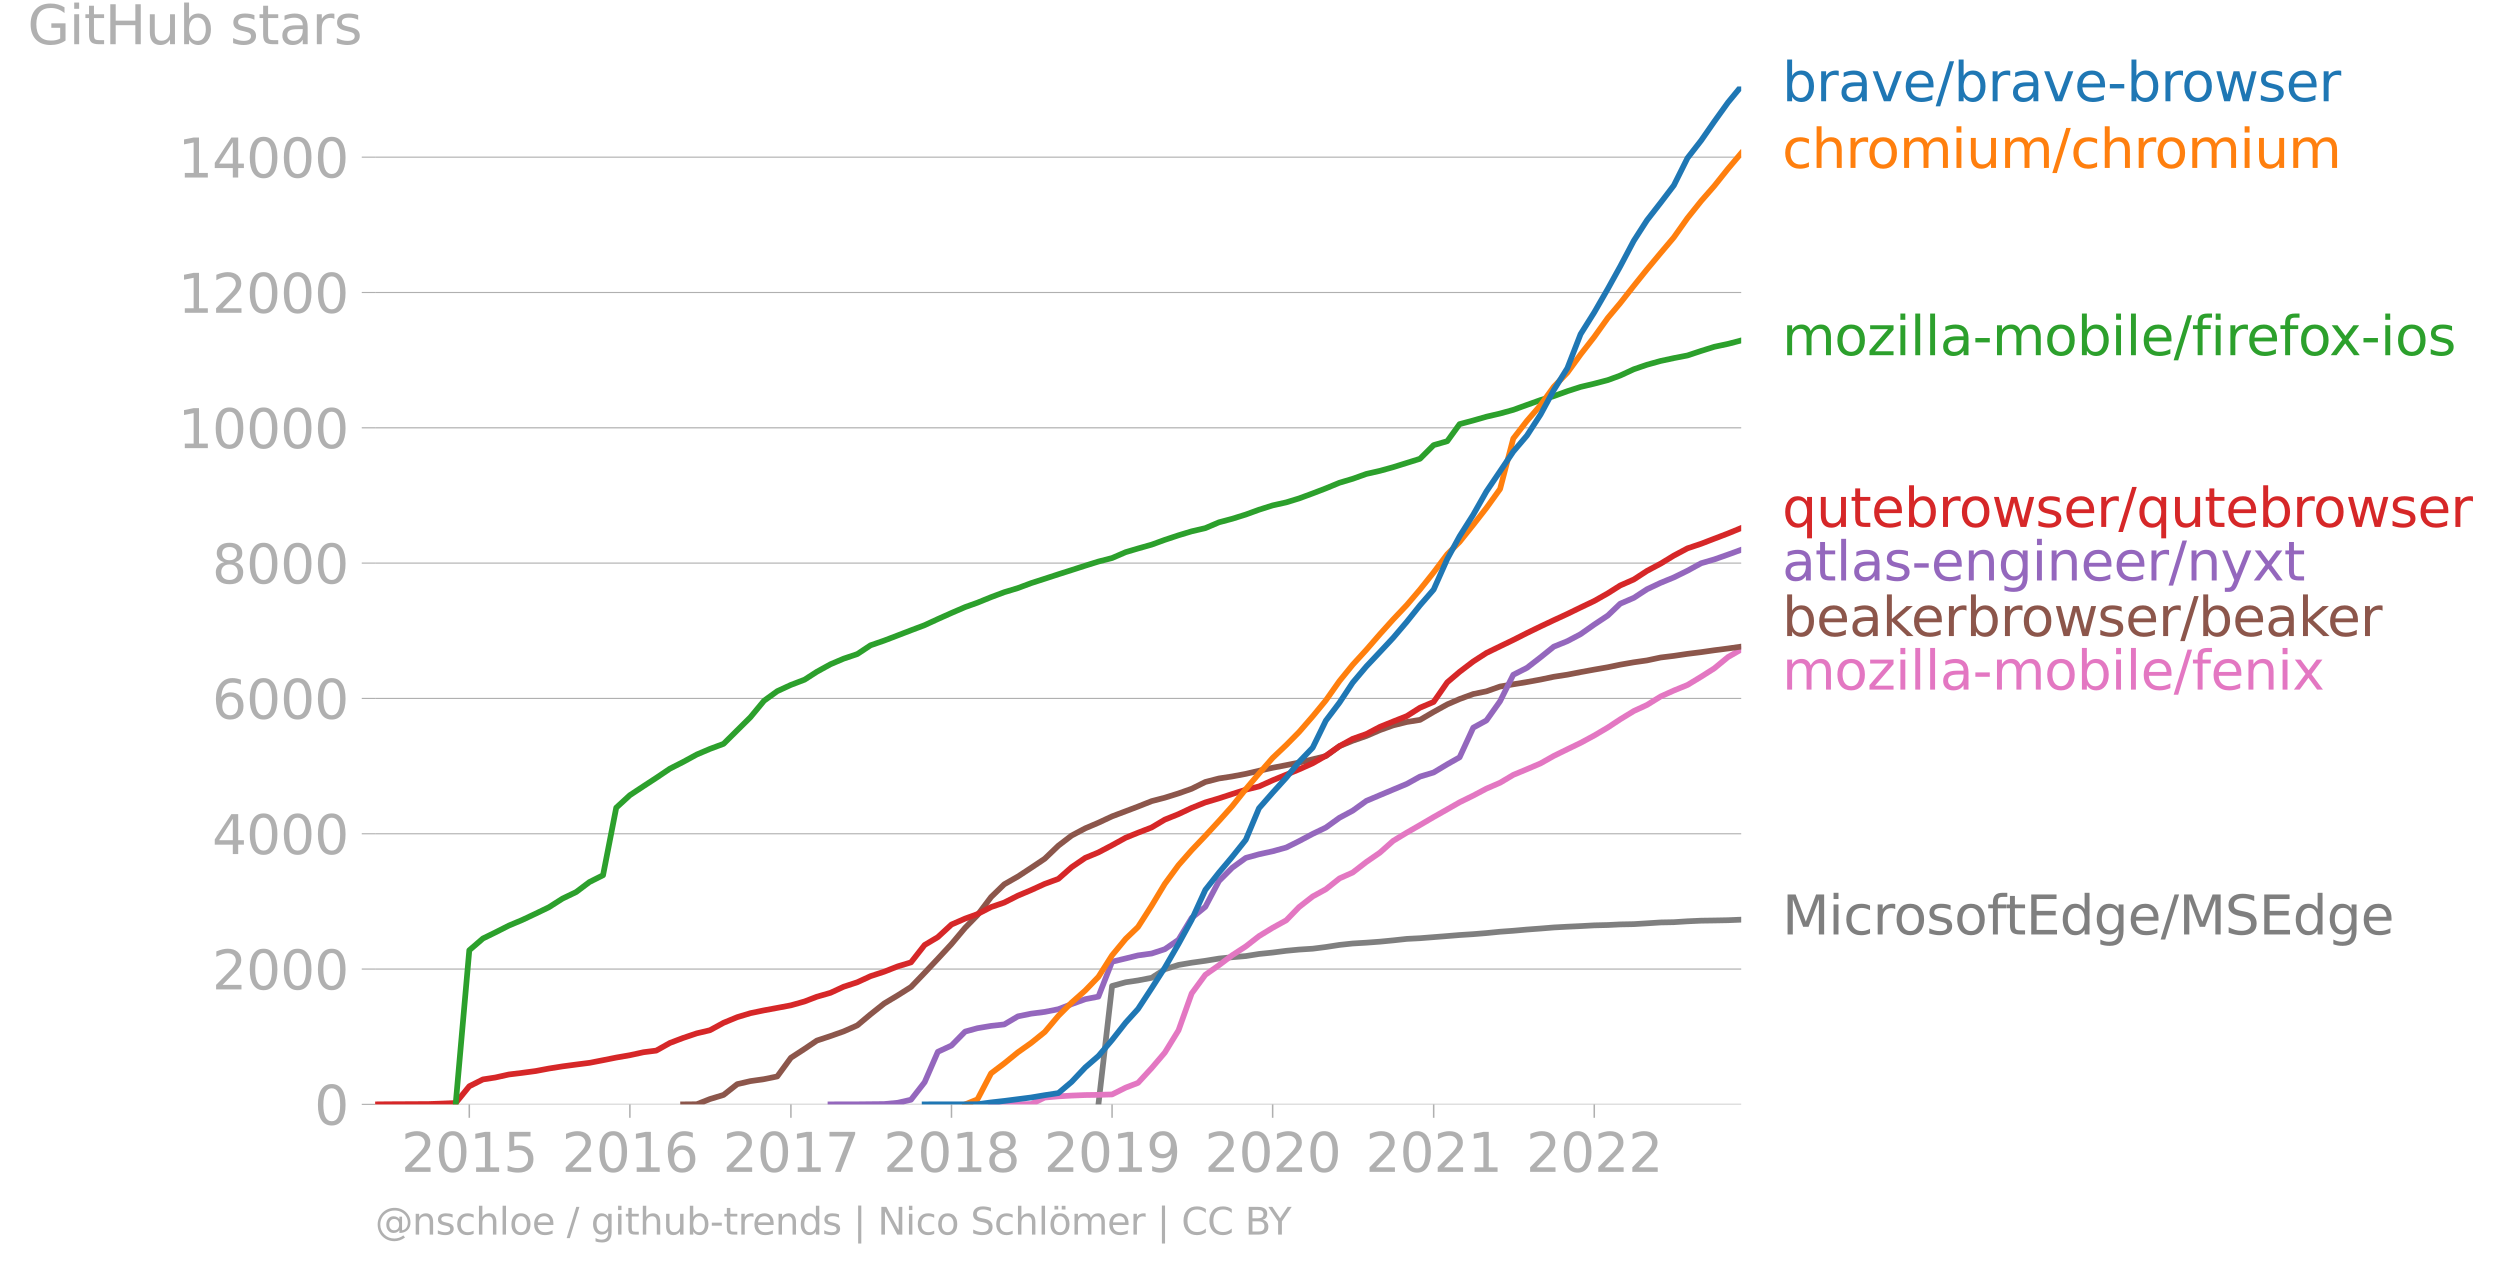 <svg xmlns="http://www.w3.org/2000/svg" xmlns:xlink="http://www.w3.org/1999/xlink" width="871.416" height="442.989" viewBox="0 0 653.562 332.241"><defs><style>*{stroke-linejoin:round;stroke-linecap:butt}</style></defs><g id="figure_1"><path id="patch_1" d="M0 332.241h653.562V0H0v332.241z" style="fill:none"/><g id="axes_1"><path id="patch_2" d="M98.073 288.714h357.12V22.602H98.073v266.112z" style="fill:none"/><g id="matplotlib.axis_1"><g id="xtick_1"><g id="line2d_1"><defs><path id="m31578bc073" d="M0 0v3.5" style="stroke:#b0b0b0;stroke-width:.4"/></defs><use xlink:href="#m31578bc073" x="122.686" y="288.714" style="fill:#b0b0b0;stroke:#b0b0b0;stroke-width:.4"/></g><g id="text_1" style="fill:#b0b0b0" transform="matrix(.14 0 0 -.14 104.871 306.352)"><defs><path id="DejaVuSans-32" d="M1228 531h2203V0H469v531q359 372 979 998 621 627 780 809 303 340 423 576 121 236 121 464 0 372-261 606-261 235-680 235-297 0-627-103-329-103-704-313v638q381 153 712 231 332 78 607 78 725 0 1156-363 431-362 431-968 0-288-108-546-107-257-392-607-78-91-497-524-418-433-1181-1211z" transform="scale(.016)"/><path id="DejaVuSans-30" d="M2034 4250q-487 0-733-480-245-479-245-1442 0-959 245-1439 246-480 733-480 491 0 736 480 246 480 246 1439 0 963-246 1442-245 480-736 480zm0 500q785 0 1199-621 414-620 414-1801 0-1178-414-1799Q2819-91 2034-91q-784 0-1198 620-414 621-414 1799 0 1181 414 1801 414 621 1198 621z" transform="scale(.016)"/><path id="DejaVuSans-31" d="M794 531h1031v3560L703 3866v575l1116 225h631V531h1031V0H794v531z" transform="scale(.016)"/><path id="DejaVuSans-35" d="M691 4666h2478v-532H1269V2991q137 47 274 70 138 23 276 23 781 0 1237-428 457-428 457-1159 0-753-469-1171Q2575-91 1722-91q-294 0-599 50Q819 9 494 109v635q281-153 581-228t634-75q541 0 856 284 316 284 316 772 0 487-316 771-315 285-856 285-253 0-505-56-251-56-513-175v2344z" transform="scale(.016)"/></defs><use xlink:href="#DejaVuSans-32"/><use xlink:href="#DejaVuSans-30" x="63.623"/><use xlink:href="#DejaVuSans-31" x="127.246"/><use xlink:href="#DejaVuSans-35" x="190.869"/></g></g><g id="xtick_2"><use xlink:href="#m31578bc073" id="line2d_2" x="164.667" y="288.714" style="fill:#b0b0b0;stroke:#b0b0b0;stroke-width:.4"/><g id="text_2" style="fill:#b0b0b0" transform="matrix(.14 0 0 -.14 146.852 306.352)"><defs><path id="DejaVuSans-36" d="M2113 2584q-425 0-674-291-248-290-248-796 0-503 248-796 249-292 674-292t673 292q248 293 248 796 0 506-248 796-248 291-673 291zm1253 1979v-575q-238 112-480 171-242 60-480 60-625 0-955-422-329-422-376-1275 184 272 462 417 279 145 613 145 703 0 1111-427 408-426 408-1160 0-719-425-1154Q2819-91 2113-91q-810 0-1238 620-428 621-428 1799 0 1106 525 1764t1409 658q238 0 480-47t505-140z" transform="scale(.016)"/></defs><use xlink:href="#DejaVuSans-32"/><use xlink:href="#DejaVuSans-30" x="63.623"/><use xlink:href="#DejaVuSans-31" x="127.246"/><use xlink:href="#DejaVuSans-36" x="190.869"/></g></g><g id="xtick_3"><use xlink:href="#m31578bc073" id="line2d_3" x="206.762" y="288.714" style="fill:#b0b0b0;stroke:#b0b0b0;stroke-width:.4"/><g id="text_3" style="fill:#b0b0b0" transform="matrix(.14 0 0 -.14 188.947 306.352)"><defs><path id="DejaVuSans-37" d="M525 4666h3000v-269L1831 0h-659l1594 4134H525v532z" transform="scale(.016)"/></defs><use xlink:href="#DejaVuSans-32"/><use xlink:href="#DejaVuSans-30" x="63.623"/><use xlink:href="#DejaVuSans-31" x="127.246"/><use xlink:href="#DejaVuSans-37" x="190.869"/></g></g><g id="xtick_4"><use xlink:href="#m31578bc073" id="line2d_4" x="248.742" y="288.714" style="fill:#b0b0b0;stroke:#b0b0b0;stroke-width:.4"/><g id="text_4" style="fill:#b0b0b0" transform="matrix(.14 0 0 -.14 230.927 306.352)"><defs><path id="DejaVuSans-38" d="M2034 2216q-450 0-708-241-257-241-257-662 0-422 257-663 258-241 708-241t709 242q260 243 260 662 0 421-258 662-257 241-711 241zm-631 268q-406 100-633 378-226 279-226 679 0 559 398 884 399 325 1092 325 697 0 1094-325t397-884q0-400-227-679-226-278-629-378 456-106 710-416 255-309 255-755 0-679-414-1042Q2806-91 2034-91q-771 0-1186 362-414 363-414 1042 0 446 256 755 257 310 713 416zm-231 997q0-362 226-565 227-203 636-203 407 0 636 203 230 203 230 565 0 363-230 566-229 203-636 203-409 0-636-203-226-203-226-566z" transform="scale(.016)"/></defs><use xlink:href="#DejaVuSans-32"/><use xlink:href="#DejaVuSans-30" x="63.623"/><use xlink:href="#DejaVuSans-31" x="127.246"/><use xlink:href="#DejaVuSans-38" x="190.869"/></g></g><g id="xtick_5"><use xlink:href="#m31578bc073" id="line2d_5" x="290.722" y="288.714" style="fill:#b0b0b0;stroke:#b0b0b0;stroke-width:.4"/><g id="text_5" style="fill:#b0b0b0" transform="matrix(.14 0 0 -.14 272.907 306.352)"><defs><path id="DejaVuSans-39" d="M703 97v575q238-113 481-172 244-59 479-59 625 0 954 420 330 420 377 1277-181-269-460-413-278-144-615-144-700 0-1108 423-408 424-408 1159 0 718 425 1152 425 435 1131 435 810 0 1236-621 427-620 427-1801 0-1103-524-1761Q2575-91 1691-91q-238 0-482 47Q966 3 703 97zm1256 1978q425 0 673 290 249 291 249 798 0 503-249 795-248 292-673 292t-673-292q-248-292-248-795 0-507 248-798 248-290 673-290z" transform="scale(.016)"/></defs><use xlink:href="#DejaVuSans-32"/><use xlink:href="#DejaVuSans-30" x="63.623"/><use xlink:href="#DejaVuSans-31" x="127.246"/><use xlink:href="#DejaVuSans-39" x="190.869"/></g></g><g id="xtick_6"><use xlink:href="#m31578bc073" id="line2d_6" x="332.703" y="288.714" style="fill:#b0b0b0;stroke:#b0b0b0;stroke-width:.4"/><g id="text_6" style="fill:#b0b0b0" transform="matrix(.14 0 0 -.14 314.888 306.352)"><use xlink:href="#DejaVuSans-32"/><use xlink:href="#DejaVuSans-30" x="63.623"/><use xlink:href="#DejaVuSans-32" x="127.246"/><use xlink:href="#DejaVuSans-30" x="190.869"/></g></g><g id="xtick_7"><use xlink:href="#m31578bc073" id="line2d_7" x="374.798" y="288.714" style="fill:#b0b0b0;stroke:#b0b0b0;stroke-width:.4"/><g id="text_7" style="fill:#b0b0b0" transform="matrix(.14 0 0 -.14 356.983 306.352)"><use xlink:href="#DejaVuSans-32"/><use xlink:href="#DejaVuSans-30" x="63.623"/><use xlink:href="#DejaVuSans-32" x="127.246"/><use xlink:href="#DejaVuSans-31" x="190.869"/></g></g><g id="xtick_8"><use xlink:href="#m31578bc073" id="line2d_8" x="416.778" y="288.714" style="fill:#b0b0b0;stroke:#b0b0b0;stroke-width:.4"/><g id="text_8" style="fill:#b0b0b0" transform="matrix(.14 0 0 -.14 398.963 306.352)"><use xlink:href="#DejaVuSans-32"/><use xlink:href="#DejaVuSans-30" x="63.623"/><use xlink:href="#DejaVuSans-32" x="127.246"/><use xlink:href="#DejaVuSans-32" x="190.869"/></g></g></g><g id="matplotlib.axis_2"><g id="ytick_1"><path id="line2d_9" d="M98.073 288.714h357.12" clip-path="url(#p6f45eb0870)" style="fill:none;stroke:#b0b0b0;stroke-width:.3;stroke-linecap:square"/><g id="line2d_10"><defs><path id="m7a8f95ecad" d="M0 0h-3.5" style="stroke:#b0b0b0;stroke-width:.3"/></defs><use xlink:href="#m7a8f95ecad" x="98.073" y="288.714" style="fill:#b0b0b0;stroke:#b0b0b0;stroke-width:.3"/></g><use xlink:href="#DejaVuSans-30" id="text_9" style="fill:#b0b0b0" transform="matrix(.14 0 0 -.14 82.166 294.033)"/></g><g id="ytick_2"><path id="line2d_11" d="M98.073 253.339h357.12" clip-path="url(#p6f45eb0870)" style="fill:none;stroke:#b0b0b0;stroke-width:.3;stroke-linecap:square"/><use xlink:href="#m7a8f95ecad" id="line2d_12" x="98.073" y="253.339" style="fill:#b0b0b0;stroke:#b0b0b0;stroke-width:.3"/><g id="text_10" style="fill:#b0b0b0" transform="matrix(.14 0 0 -.14 55.443 258.658)"><use xlink:href="#DejaVuSans-32"/><use xlink:href="#DejaVuSans-30" x="63.623"/><use xlink:href="#DejaVuSans-30" x="127.246"/><use xlink:href="#DejaVuSans-30" x="190.869"/></g></g><g id="ytick_3"><path id="line2d_13" d="M98.073 217.963h357.12" clip-path="url(#p6f45eb0870)" style="fill:none;stroke:#b0b0b0;stroke-width:.3;stroke-linecap:square"/><use xlink:href="#m7a8f95ecad" id="line2d_14" x="98.073" y="217.963" style="fill:#b0b0b0;stroke:#b0b0b0;stroke-width:.3"/><g id="text_11" style="fill:#b0b0b0" transform="matrix(.14 0 0 -.14 55.443 223.282)"><defs><path id="DejaVuSans-34" d="M2419 4116 825 1625h1594v2491zm-166 550h794V1625h666v-525h-666V0h-628v1100H313v609l1940 2957z" transform="scale(.016)"/></defs><use xlink:href="#DejaVuSans-34"/><use xlink:href="#DejaVuSans-30" x="63.623"/><use xlink:href="#DejaVuSans-30" x="127.246"/><use xlink:href="#DejaVuSans-30" x="190.869"/></g></g><g id="ytick_4"><path id="line2d_15" d="M98.073 182.588h357.12" clip-path="url(#p6f45eb0870)" style="fill:none;stroke:#b0b0b0;stroke-width:.3;stroke-linecap:square"/><use xlink:href="#m7a8f95ecad" id="line2d_16" x="98.073" y="182.588" style="fill:#b0b0b0;stroke:#b0b0b0;stroke-width:.3"/><g id="text_12" style="fill:#b0b0b0" transform="matrix(.14 0 0 -.14 55.443 187.907)"><use xlink:href="#DejaVuSans-36"/><use xlink:href="#DejaVuSans-30" x="63.623"/><use xlink:href="#DejaVuSans-30" x="127.246"/><use xlink:href="#DejaVuSans-30" x="190.869"/></g></g><g id="ytick_5"><path id="line2d_17" d="M98.073 147.212h357.12" clip-path="url(#p6f45eb0870)" style="fill:none;stroke:#b0b0b0;stroke-width:.3;stroke-linecap:square"/><use xlink:href="#m7a8f95ecad" id="line2d_18" x="98.073" y="147.212" style="fill:#b0b0b0;stroke:#b0b0b0;stroke-width:.3"/><g id="text_13" style="fill:#b0b0b0" transform="matrix(.14 0 0 -.14 55.443 152.531)"><use xlink:href="#DejaVuSans-38"/><use xlink:href="#DejaVuSans-30" x="63.623"/><use xlink:href="#DejaVuSans-30" x="127.246"/><use xlink:href="#DejaVuSans-30" x="190.869"/></g></g><g id="ytick_6"><path id="line2d_19" d="M98.073 111.837h357.12" clip-path="url(#p6f45eb0870)" style="fill:none;stroke:#b0b0b0;stroke-width:.3;stroke-linecap:square"/><use xlink:href="#m7a8f95ecad" id="line2d_20" x="98.073" y="111.837" style="fill:#b0b0b0;stroke:#b0b0b0;stroke-width:.3"/><g id="text_14" style="fill:#b0b0b0" transform="matrix(.14 0 0 -.14 46.536 117.156)"><use xlink:href="#DejaVuSans-31"/><use xlink:href="#DejaVuSans-30" x="63.623"/><use xlink:href="#DejaVuSans-30" x="127.246"/><use xlink:href="#DejaVuSans-30" x="190.869"/><use xlink:href="#DejaVuSans-30" x="254.492"/></g></g><g id="ytick_7"><path id="line2d_21" d="M98.073 76.461h357.12" clip-path="url(#p6f45eb0870)" style="fill:none;stroke:#b0b0b0;stroke-width:.3;stroke-linecap:square"/><use xlink:href="#m7a8f95ecad" id="line2d_22" x="98.073" y="76.461" style="fill:#b0b0b0;stroke:#b0b0b0;stroke-width:.3"/><g id="text_15" style="fill:#b0b0b0" transform="matrix(.14 0 0 -.14 46.536 81.78)"><use xlink:href="#DejaVuSans-31"/><use xlink:href="#DejaVuSans-32" x="63.623"/><use xlink:href="#DejaVuSans-30" x="127.246"/><use xlink:href="#DejaVuSans-30" x="190.869"/><use xlink:href="#DejaVuSans-30" x="254.492"/></g></g><g id="ytick_8"><path id="line2d_23" d="M98.073 41.086h357.12" clip-path="url(#p6f45eb0870)" style="fill:none;stroke:#b0b0b0;stroke-width:.3;stroke-linecap:square"/><use xlink:href="#m7a8f95ecad" id="line2d_24" x="98.073" y="41.086" style="fill:#b0b0b0;stroke:#b0b0b0;stroke-width:.3"/><g id="text_16" style="fill:#b0b0b0" transform="matrix(.14 0 0 -.14 46.536 46.405)"><use xlink:href="#DejaVuSans-31"/><use xlink:href="#DejaVuSans-34" x="63.623"/><use xlink:href="#DejaVuSans-30" x="127.246"/><use xlink:href="#DejaVuSans-30" x="190.869"/><use xlink:href="#DejaVuSans-30" x="254.492"/></g></g><g id="text_17" style="fill:#b0b0b0" transform="matrix(.14 0 0 -.14 7.2 11.563)"><defs><path id="DejaVuSans-47" d="M3809 666v1253H2778v519h1656V434q-365-259-806-392-440-133-940-133-1094 0-1712 639-617 640-617 1780 0 1144 617 1783 618 639 1712 639 456 0 867-113 411-112 758-331v-672q-350 297-744 447t-828 150q-857 0-1287-478-429-478-429-1425 0-944 429-1422 430-478 1287-478 334 0 596 58 263 58 472 180z" transform="scale(.016)"/><path id="DejaVuSans-69" d="M603 3500h575V0H603v3500zm0 1363h575v-729H603v729z" transform="scale(.016)"/><path id="DejaVuSans-74" d="M1172 4494v-994h1184v-447H1172V1153q0-428 117-550t477-122h590V0h-590q-666 0-919 248-253 249-253 905v1900H172v447h422v994h578z" transform="scale(.016)"/><path id="DejaVuSans-48" d="M628 4666h631V2753h2294v1913h631V0h-631v2222H1259V0H628v4666z" transform="scale(.016)"/><path id="DejaVuSans-75" d="M544 1381v2119h575V1403q0-497 193-746 194-248 582-248 465 0 735 297 271 297 271 810v1984h575V0h-575v538q-209-319-486-474-276-155-642-155-603 0-916 375-312 375-312 1097zm1447 2203z" transform="scale(.016)"/><path id="DejaVuSans-62" d="M3116 1747q0 634-261 995t-717 361q-457 0-718-361t-261-995q0-634 261-995t718-361q456 0 717 361t261 995zM1159 2969q182 312 458 463 277 152 661 152 638 0 1036-506 399-506 399-1331T3314 415Q2916-91 2278-91q-384 0-661 152-276 152-458 464V0H581v4863h578V2969z" transform="scale(.016)"/><path id="DejaVuSans-73" d="M2834 3397v-544q-243 125-506 187-262 63-544 63-428 0-642-131t-214-394q0-200 153-314t616-217l197-44q612-131 870-370t258-667q0-488-386-773Q2250-91 1575-91q-281 0-586 55T347 128v594q319-166 628-249 309-82 613-82 406 0 624 139 219 139 219 392 0 234-158 359-157 125-692 241l-200 47q-534 112-772 345-237 233-237 639 0 494 350 762 350 269 994 269 318 0 599-47 282-46 519-140z" transform="scale(.016)"/><path id="DejaVuSans-61" d="M2194 1759q-697 0-966-159t-269-544q0-306 202-486 202-179 548-179 479 0 768 339t289 901v128h-572zm1147 238V0h-575v531q-197-318-491-470T1556-91q-537 0-855 302-317 302-317 808 0 590 395 890 396 300 1180 300h807v57q0 397-261 614t-733 217q-300 0-585-72-284-72-546-216v532q315 122 612 182 297 61 578 61 760 0 1135-394 375-393 375-1193z" transform="scale(.016)"/><path id="DejaVuSans-72" d="M2631 2963q-97 56-211 82-114 27-251 27-488 0-749-317t-261-911V0H581v3500h578v-544q182 319 472 473 291 155 707 155 59 0 131-8 72-7 159-23l3-590z" transform="scale(.016)"/></defs><use xlink:href="#DejaVuSans-47"/><use xlink:href="#DejaVuSans-69" x="77.49"/><use xlink:href="#DejaVuSans-74" x="105.273"/><use xlink:href="#DejaVuSans-48" x="144.482"/><use xlink:href="#DejaVuSans-75" x="219.678"/><use xlink:href="#DejaVuSans-62" x="283.057"/><use xlink:href="#DejaVuSans-20" x="346.533"/><use xlink:href="#DejaVuSans-73" x="378.32"/><use xlink:href="#DejaVuSans-74" x="430.42"/><use xlink:href="#DejaVuSans-61" x="469.629"/><use xlink:href="#DejaVuSans-72" x="530.908"/><use xlink:href="#DejaVuSans-73" x="572.021"/></g></g><path id="line2d_25" d="m287.157 288.714 3.565-30.953 3.566-.973 3.22-.478 3.566-.69 3.45-2.228 3.566-1.132 3.45-.584 3.565-.495 3.566-.584 3.45-.354 3.566-.3 3.45-.549 3.566-.371 3.565-.46 3.336-.318 3.565-.23 3.45-.442 3.566-.549 3.45-.371 3.566-.212 3.565-.266 3.45-.336 3.566-.389 3.45-.177 3.566-.283 3.565-.283 3.22-.265 3.566-.23 3.45-.283 3.566-.354 3.45-.248 3.566-.318 3.566-.265 3.45-.283 3.565-.195 3.45-.159 3.566-.195 3.566-.088 3.22-.16 3.566-.07 3.45-.212 3.565-.23 3.45-.07 3.566-.23 3.566-.16 3.45-.053 3.566-.07 3.45-.142" clip-path="url(#p6f45eb0870)" style="fill:none;stroke:#7f7f7f;stroke-width:1.5;stroke-linecap:square"/><path id="line2d_26" d="m259.093 288.714 3.45-.017 3.566-.018 3.45-.053 3.566-1.698 3.566-.319 3.45-.194 3.566-.142 3.45-.053 3.565-.106 3.566-1.786 3.22-1.238 3.566-3.874 3.45-4.05 3.566-5.802 3.45-9.658 3.565-4.864 3.566-2.511 3.45-2.6 3.566-2.318 3.45-2.688 3.566-2.176 3.565-1.963 3.336-3.45 3.565-2.776 3.45-1.893 3.566-2.83 3.45-1.539 3.566-2.759 3.565-2.459 3.45-3.06 3.566-2.157 3.45-1.981 3.566-2.088 3.565-2.016 3.22-1.84 3.566-1.75 3.45-1.822 3.566-1.54 3.45-2.051 3.566-1.486 3.566-1.521 3.45-1.946 3.565-1.75 3.45-1.663 3.566-1.928 3.566-2.105 3.22-2.123 3.566-2.175 3.45-1.592 3.565-2.211 3.45-1.557 3.566-1.45 3.566-2.158 3.45-2.193 3.566-2.936 3.45-1.981" clip-path="url(#p6f45eb0870)" style="fill:none;stroke:#e377c2;stroke-width:1.5;stroke-linecap:square"/><path id="line2d_27" d="m178.583 288.714 3.566-.035 3.45-1.362 3.566-1.08 3.565-2.811 3.45-.796 3.566-.513 3.45-.708 3.566-4.882 3.565-2.317 3.22-2.175 3.566-1.185 3.45-1.22 3.566-1.575 3.45-2.883 3.566-2.83 3.565-2.14 3.45-2.176 3.566-3.714 3.45-3.662 3.566-3.856 3.566-4.245 3.22-3.307 3.565-4.723 3.45-3.343 3.566-2.034 3.45-2.264 3.566-2.388 3.566-3.414 3.45-2.635 3.566-1.893 3.45-1.468 3.565-1.662 3.566-1.345 3.22-1.22 3.566-1.415 3.45-.902 3.566-1.115 3.45-1.22 3.565-1.769 3.566-.92 3.45-.53 3.566-.672 3.45-.814 3.566-.778 3.565-.69 3.336-.672 3.565-.85 3.45-.848 3.566-2.6 3.45-1.415 3.566-1.239 3.565-1.538 3.45-1.238 3.566-.885 3.45-.548 3.566-2.087 3.565-1.964 3.22-1.397 3.566-1.309 3.45-.707 3.566-1.256 3.45-.584 3.566-.584 3.566-.654 3.45-.725 3.565-.549 3.45-.672 3.566-.654 3.566-.62 3.22-.671 3.566-.62 3.45-.495 3.565-.76 3.45-.425 3.566-.53 3.566-.443 3.45-.495 3.566-.46 3.45-.495" clip-path="url(#p6f45eb0870)" style="fill:none;stroke:#8c564b;stroke-width:1.5;stroke-linecap:square"/><g id="text_18" style="fill:#1f77b4" transform="matrix(.14 0 0 -.14 465.907 26.465)"><defs><path id="DejaVuSans-76" d="M191 3500h609L1894 563l1094 2937h609L2284 0h-781L191 3500z" transform="scale(.016)"/><path id="DejaVuSans-65" d="M3597 1894v-281H953q38-594 358-905t892-311q331 0 642 81t618 244V178Q3153 47 2828-22t-659-69q-838 0-1327 487-489 488-489 1320 0 859 464 1363 464 505 1252 505 706 0 1117-455 411-454 411-1235zm-575 169q-6 471-264 752-258 282-683 282-481 0-770-272t-333-766l2050 4z" transform="scale(.016)"/><path id="DejaVuSans-2f" d="M1625 4666h531L531-594H0l1625 5260z" transform="scale(.016)"/><path id="DejaVuSans-2d" d="M313 2009h1684v-512H313v512z" transform="scale(.016)"/><path id="DejaVuSans-6f" d="M1959 3097q-462 0-731-361t-269-989q0-628 267-989 268-361 733-361 460 0 728 362 269 363 269 988 0 622-269 986-268 364-728 364zm0 487q750 0 1178-488 429-487 429-1349 0-859-429-1349Q2709-91 1959-91q-753 0-1180 489-426 490-426 1349 0 862 426 1349 427 488 1180 488z" transform="scale(.016)"/><path id="DejaVuSans-77" d="M269 3500h575l719-2731 715 2731h678l719-2731 716 2731h575L4050 0h-678l-753 2869L1863 0h-679L269 3500z" transform="scale(.016)"/></defs><use xlink:href="#DejaVuSans-62"/><use xlink:href="#DejaVuSans-72" x="63.477"/><use xlink:href="#DejaVuSans-61" x="104.59"/><use xlink:href="#DejaVuSans-76" x="165.869"/><use xlink:href="#DejaVuSans-65" x="225.049"/><use xlink:href="#DejaVuSans-2f" x="286.572"/><use xlink:href="#DejaVuSans-62" x="320.264"/><use xlink:href="#DejaVuSans-72" x="383.74"/><use xlink:href="#DejaVuSans-61" x="424.854"/><use xlink:href="#DejaVuSans-76" x="486.133"/><use xlink:href="#DejaVuSans-65" x="545.313"/><use xlink:href="#DejaVuSans-2d" x="606.836"/><use xlink:href="#DejaVuSans-62" x="642.92"/><use xlink:href="#DejaVuSans-72" x="706.396"/><use xlink:href="#DejaVuSans-6f" x="745.26"/><use xlink:href="#DejaVuSans-77" x="806.441"/><use xlink:href="#DejaVuSans-73" x="888.229"/><use xlink:href="#DejaVuSans-65" x="940.328"/><use xlink:href="#DejaVuSans-72" x="1001.852"/></g><g id="text_19" style="fill:#ff7f0e" transform="matrix(.14 0 0 -.14 465.907 43.905)"><defs><path id="DejaVuSans-63" d="M3122 3366v-538q-244 135-489 202t-495 67q-560 0-870-355-309-354-309-995t309-996q310-354 870-354 250 0 495 67t489 202V134Q2881 22 2623-34q-257-57-548-57-791 0-1257 497-465 497-465 1341 0 856 470 1346 471 491 1290 491 265 0 518-55 253-54 491-163z" transform="scale(.016)"/><path id="DejaVuSans-68" d="M3513 2113V0h-575v2094q0 497-194 743-194 247-581 247-466 0-735-297-269-296-269-809V0H581v4863h578V2956q207 316 486 472 280 156 646 156 603 0 912-373 310-373 310-1098z" transform="scale(.016)"/><path id="DejaVuSans-6d" d="M3328 2828q216 388 516 572t706 184q547 0 844-383 297-382 297-1088V0h-578v2094q0 503-179 746-178 244-543 244-447 0-707-297-259-296-259-809V0h-578v2094q0 506-178 748t-550 242q-441 0-701-298-259-298-259-808V0H581v3500h578v-544q197 322 472 475t653 153q382 0 649-194 267-193 395-562z" transform="scale(.016)"/></defs><use xlink:href="#DejaVuSans-63"/><use xlink:href="#DejaVuSans-68" x="54.98"/><use xlink:href="#DejaVuSans-72" x="118.359"/><use xlink:href="#DejaVuSans-6f" x="157.223"/><use xlink:href="#DejaVuSans-6d" x="218.404"/><use xlink:href="#DejaVuSans-69" x="315.816"/><use xlink:href="#DejaVuSans-75" x="343.6"/><use xlink:href="#DejaVuSans-6d" x="406.979"/><use xlink:href="#DejaVuSans-2f" x="504.391"/><use xlink:href="#DejaVuSans-63" x="538.082"/><use xlink:href="#DejaVuSans-68" x="593.063"/><use xlink:href="#DejaVuSans-72" x="656.441"/><use xlink:href="#DejaVuSans-6f" x="695.305"/><use xlink:href="#DejaVuSans-6d" x="756.486"/><use xlink:href="#DejaVuSans-69" x="853.898"/><use xlink:href="#DejaVuSans-75" x="881.682"/><use xlink:href="#DejaVuSans-6d" x="945.061"/></g><g id="text_20" style="fill:#2ca02c" transform="matrix(.14 0 0 -.14 465.907 92.865)"><defs><path id="DejaVuSans-7a" d="M353 3500h2731v-525L922 459h2162V0H275v525l2163 2516H353v459z" transform="scale(.016)"/><path id="DejaVuSans-6c" d="M603 4863h575V0H603v4863z" transform="scale(.016)"/><path id="DejaVuSans-66" d="M2375 4863v-479h-550q-309 0-430-125-120-125-120-450v-309h947v-447h-947V0H697v3053H147v447h550v244q0 584 272 851 272 268 862 268h544z" transform="scale(.016)"/><path id="DejaVuSans-78" d="M3513 3500 2247 1797 3578 0h-678L1881 1375 863 0H184l1360 1831L300 3500h678l928-1247 928 1247h679z" transform="scale(.016)"/></defs><use xlink:href="#DejaVuSans-6d"/><use xlink:href="#DejaVuSans-6f" x="97.412"/><use xlink:href="#DejaVuSans-7a" x="158.594"/><use xlink:href="#DejaVuSans-69" x="211.084"/><use xlink:href="#DejaVuSans-6c" x="238.867"/><use xlink:href="#DejaVuSans-6c" x="266.65"/><use xlink:href="#DejaVuSans-61" x="294.434"/><use xlink:href="#DejaVuSans-2d" x="355.713"/><use xlink:href="#DejaVuSans-6d" x="391.797"/><use xlink:href="#DejaVuSans-6f" x="489.209"/><use xlink:href="#DejaVuSans-62" x="550.391"/><use xlink:href="#DejaVuSans-69" x="613.867"/><use xlink:href="#DejaVuSans-6c" x="641.65"/><use xlink:href="#DejaVuSans-65" x="669.434"/><use xlink:href="#DejaVuSans-2f" x="730.957"/><use xlink:href="#DejaVuSans-66" x="764.648"/><use xlink:href="#DejaVuSans-69" x="799.854"/><use xlink:href="#DejaVuSans-72" x="827.637"/><use xlink:href="#DejaVuSans-65" x="866.5"/><use xlink:href="#DejaVuSans-66" x="928.023"/><use xlink:href="#DejaVuSans-6f" x="963.229"/><use xlink:href="#DejaVuSans-78" x="1021.285"/><use xlink:href="#DejaVuSans-2d" x="1080.465"/><use xlink:href="#DejaVuSans-69" x="1116.549"/><use xlink:href="#DejaVuSans-6f" x="1144.332"/><use xlink:href="#DejaVuSans-73" x="1205.514"/></g><g id="text_21" style="fill:#d62728" transform="matrix(.14 0 0 -.14 465.907 137.752)"><defs><path id="DejaVuSans-71" d="M947 1747q0-634 261-995t717-361q456 0 718 361 263 361 263 995t-263 995q-262 361-718 361t-717-361q-261-361-261-995zM2906 525q-181-312-458-464-276-152-664-152-634 0-1033 506-398 507-398 1332t398 1331q399 506 1033 506 388 0 664-152 277-151 458-463v531h575v-4831h-575V525z" transform="scale(.016)"/></defs><use xlink:href="#DejaVuSans-71"/><use xlink:href="#DejaVuSans-75" x="63.477"/><use xlink:href="#DejaVuSans-74" x="126.855"/><use xlink:href="#DejaVuSans-65" x="166.064"/><use xlink:href="#DejaVuSans-62" x="227.588"/><use xlink:href="#DejaVuSans-72" x="291.064"/><use xlink:href="#DejaVuSans-6f" x="329.928"/><use xlink:href="#DejaVuSans-77" x="391.109"/><use xlink:href="#DejaVuSans-73" x="472.896"/><use xlink:href="#DejaVuSans-65" x="524.996"/><use xlink:href="#DejaVuSans-72" x="586.52"/><use xlink:href="#DejaVuSans-2f" x="627.633"/><use xlink:href="#DejaVuSans-71" x="661.324"/><use xlink:href="#DejaVuSans-75" x="724.801"/><use xlink:href="#DejaVuSans-74" x="788.18"/><use xlink:href="#DejaVuSans-65" x="827.389"/><use xlink:href="#DejaVuSans-62" x="888.912"/><use xlink:href="#DejaVuSans-72" x="952.389"/><use xlink:href="#DejaVuSans-6f" x="991.252"/><use xlink:href="#DejaVuSans-77" x="1052.434"/><use xlink:href="#DejaVuSans-73" x="1134.221"/><use xlink:href="#DejaVuSans-65" x="1186.32"/><use xlink:href="#DejaVuSans-72" x="1247.844"/></g><g id="text_22" style="fill:#9467bd" transform="matrix(.14 0 0 -.14 465.907 151.752)"><defs><path id="DejaVuSans-6e" d="M3513 2113V0h-575v2094q0 497-194 743-194 247-581 247-466 0-735-297-269-296-269-809V0H581v3500h578v-544q207 316 486 472 280 156 646 156 603 0 912-373 310-373 310-1098z" transform="scale(.016)"/><path id="DejaVuSans-67" d="M2906 1791q0 625-258 968-257 344-723 344-462 0-720-344-258-343-258-968 0-622 258-966t720-344q466 0 723 344 258 344 258 966zm575-1357q0-893-397-1329-396-436-1215-436-303 0-572 45t-522 139v559q253-137 500-202 247-66 503-66 566 0 847 295t281 892v285q-178-310-456-463T1784 0Q1141 0 747 490 353 981 353 1791q0 812 394 1302 394 491 1037 491 388 0 666-153t456-462v531h575V434z" transform="scale(.016)"/><path id="DejaVuSans-79" d="M2059-325q-243-625-475-815-231-191-618-191H506v481h338q237 0 368 113 132 112 291 531l103 262L191 3500h609L1894 763l1094 2737h609L2059-325z" transform="scale(.016)"/></defs><use xlink:href="#DejaVuSans-61"/><use xlink:href="#DejaVuSans-74" x="61.279"/><use xlink:href="#DejaVuSans-6c" x="100.488"/><use xlink:href="#DejaVuSans-61" x="128.271"/><use xlink:href="#DejaVuSans-73" x="189.551"/><use xlink:href="#DejaVuSans-2d" x="241.65"/><use xlink:href="#DejaVuSans-65" x="277.734"/><use xlink:href="#DejaVuSans-6e" x="339.258"/><use xlink:href="#DejaVuSans-67" x="402.637"/><use xlink:href="#DejaVuSans-69" x="466.113"/><use xlink:href="#DejaVuSans-6e" x="493.896"/><use xlink:href="#DejaVuSans-65" x="557.275"/><use xlink:href="#DejaVuSans-65" x="618.799"/><use xlink:href="#DejaVuSans-72" x="680.322"/><use xlink:href="#DejaVuSans-2f" x="721.436"/><use xlink:href="#DejaVuSans-6e" x="755.127"/><use xlink:href="#DejaVuSans-79" x="818.506"/><use xlink:href="#DejaVuSans-78" x="877.686"/><use xlink:href="#DejaVuSans-74" x="936.865"/></g><g id="text_23" style="fill:#8c564b" transform="matrix(.14 0 0 -.14 465.907 166.282)"><defs><path id="DejaVuSans-6b" d="M581 4863h578V1991l1716 1509h734L1753 1863 3688 0h-750L1159 1709V0H581v4863z" transform="scale(.016)"/></defs><use xlink:href="#DejaVuSans-62"/><use xlink:href="#DejaVuSans-65" x="63.477"/><use xlink:href="#DejaVuSans-61" x="125"/><use xlink:href="#DejaVuSans-6b" x="186.279"/><use xlink:href="#DejaVuSans-65" x="240.564"/><use xlink:href="#DejaVuSans-72" x="302.088"/><use xlink:href="#DejaVuSans-62" x="343.201"/><use xlink:href="#DejaVuSans-72" x="406.678"/><use xlink:href="#DejaVuSans-6f" x="445.541"/><use xlink:href="#DejaVuSans-77" x="506.723"/><use xlink:href="#DejaVuSans-73" x="588.51"/><use xlink:href="#DejaVuSans-65" x="640.609"/><use xlink:href="#DejaVuSans-72" x="702.133"/><use xlink:href="#DejaVuSans-2f" x="743.246"/><use xlink:href="#DejaVuSans-62" x="776.938"/><use xlink:href="#DejaVuSans-65" x="840.414"/><use xlink:href="#DejaVuSans-61" x="901.938"/><use xlink:href="#DejaVuSans-6b" x="963.217"/><use xlink:href="#DejaVuSans-65" x="1017.502"/><use xlink:href="#DejaVuSans-72" x="1079.025"/></g><g id="text_24" style="fill:#e377c2" transform="matrix(.14 0 0 -.14 465.907 180.282)"><use xlink:href="#DejaVuSans-6d"/><use xlink:href="#DejaVuSans-6f" x="97.412"/><use xlink:href="#DejaVuSans-7a" x="158.594"/><use xlink:href="#DejaVuSans-69" x="211.084"/><use xlink:href="#DejaVuSans-6c" x="238.867"/><use xlink:href="#DejaVuSans-6c" x="266.65"/><use xlink:href="#DejaVuSans-61" x="294.434"/><use xlink:href="#DejaVuSans-2d" x="355.713"/><use xlink:href="#DejaVuSans-6d" x="391.797"/><use xlink:href="#DejaVuSans-6f" x="489.209"/><use xlink:href="#DejaVuSans-62" x="550.391"/><use xlink:href="#DejaVuSans-69" x="613.867"/><use xlink:href="#DejaVuSans-6c" x="641.65"/><use xlink:href="#DejaVuSans-65" x="669.434"/><use xlink:href="#DejaVuSans-2f" x="730.957"/><use xlink:href="#DejaVuSans-66" x="764.648"/><use xlink:href="#DejaVuSans-65" x="799.854"/><use xlink:href="#DejaVuSans-6e" x="861.377"/><use xlink:href="#DejaVuSans-69" x="924.756"/><use xlink:href="#DejaVuSans-78" x="952.539"/></g><g id="text_25" style="fill:#7f7f7f" transform="matrix(.14 0 0 -.14 465.907 244.29)"><defs><path id="DejaVuSans-4d" d="M628 4666h941l1190-3175 1197 3175h941V0h-616v4097L3078 897h-634L1241 4097V0H628v4666z" transform="scale(.016)"/><path id="DejaVuSans-45" d="M628 4666h2950v-532H1259V2753h2222v-531H1259V531h2375V0H628v4666z" transform="scale(.016)"/><path id="DejaVuSans-64" d="M2906 2969v1894h575V0h-575v525q-181-312-458-464-276-152-664-152-634 0-1033 506-398 507-398 1332t398 1331q399 506 1033 506 388 0 664-152 277-151 458-463zM947 1747q0-634 261-995t717-361q456 0 718 361 263 361 263 995t-263 995q-262 361-718 361t-717-361q-261-361-261-995z" transform="scale(.016)"/><path id="DejaVuSans-53" d="M3425 4513v-616q-359 172-678 256-319 85-616 85-515 0-795-200t-280-569q0-310 186-468 186-157 705-254l381-78q706-135 1042-474t336-907q0-679-455-1029Q2797-91 1919-91q-331 0-705 75-373 75-773 222v650q384-215 753-325 369-109 725-109 540 0 834 212 294 213 294 607 0 343-211 537t-692 291l-385 75q-706 140-1022 440-315 300-315 835 0 619 436 975t1201 356q329 0 669-60 341-59 697-177z" transform="scale(.016)"/></defs><use xlink:href="#DejaVuSans-4d"/><use xlink:href="#DejaVuSans-69" x="86.279"/><use xlink:href="#DejaVuSans-63" x="114.063"/><use xlink:href="#DejaVuSans-72" x="169.043"/><use xlink:href="#DejaVuSans-6f" x="207.906"/><use xlink:href="#DejaVuSans-73" x="269.088"/><use xlink:href="#DejaVuSans-6f" x="321.188"/><use xlink:href="#DejaVuSans-66" x="382.369"/><use xlink:href="#DejaVuSans-74" x="415.824"/><use xlink:href="#DejaVuSans-45" x="455.033"/><use xlink:href="#DejaVuSans-64" x="518.217"/><use xlink:href="#DejaVuSans-67" x="581.693"/><use xlink:href="#DejaVuSans-65" x="645.17"/><use xlink:href="#DejaVuSans-2f" x="706.693"/><use xlink:href="#DejaVuSans-4d" x="740.385"/><use xlink:href="#DejaVuSans-53" x="826.664"/><use xlink:href="#DejaVuSans-45" x="890.141"/><use xlink:href="#DejaVuSans-64" x="953.324"/><use xlink:href="#DejaVuSans-67" x="1016.801"/><use xlink:href="#DejaVuSans-65" x="1080.277"/></g><g id="text_26" style="fill:#b0b0b0" transform="matrix(.097 0 0 -.097 98.073 322.75)"><defs><path id="DejaVuSans-40" d="M2381 1678q0-447 222-702 222-254 610-254 384 0 604 256 221 256 221 700 0 438-225 695-225 258-607 258-378 0-602-256-223-256-223-697zm1703-934q-187-241-429-355t-564-114q-538 0-874 389t-336 1014q0 625 337 1015 338 391 873 391 322 0 565-117 244-117 428-354v409h447V722q457 69 714 417 258 349 258 902 0 334-99 628-98 294-298 544-325 409-792 626t-1017 217q-384 0-738-102-353-101-653-301-490-319-767-836-276-517-276-1120 0-497 179-932 180-434 521-765 328-325 759-495 431-171 922-171 403 0 792 136t714 389l281-347q-390-303-851-464t-936-161q-578 0-1091 205-512 205-912 595Q841 78 631 592q-209 514-209 1105 0 569 212 1084 213 516 607 907 403 396 931 607t1119 211q662 0 1229-272 568-271 952-771 234-307 357-666 124-359 124-744 0-822-497-1297T4084 263v481z" transform="scale(.016)"/><path id="DejaVuSans-7c" d="M1344 4891v-6400H813v6400h531z" transform="scale(.016)"/><path id="DejaVuSans-4e" d="M628 4666h850L3547 763v3903h612V0h-850L1241 3903V0H628v4666z" transform="scale(.016)"/><path id="DejaVuSans-f6" d="M1959 3097q-462 0-731-361t-269-989q0-628 267-989 268-361 733-361 460 0 728 362 269 363 269 988 0 622-269 986-268 364-728 364zm0 487q750 0 1178-488 429-487 429-1349 0-859-429-1349Q2709-91 1959-91q-753 0-1180 489-426 490-426 1349 0 862 426 1349 427 488 1180 488zm295 1266h634v-631h-634v631zm-1222 0h634v-631h-634v631z" transform="scale(.016)"/><path id="DejaVuSans-43" d="M4122 4306v-665q-319 297-680 443-361 147-767 147-800 0-1225-489t-425-1414q0-922 425-1411t1225-489q406 0 767 147t680 444V359q-331-225-702-338-370-112-782-112-1060 0-1670 648-609 649-609 1771 0 1125 609 1773 610 649 1670 649 418 0 788-111 371-111 696-333z" transform="scale(.016)"/><path id="DejaVuSans-42" d="M1259 2228V519h1013q509 0 754 211 246 211 246 645 0 438-246 645-245 208-754 208H1259zm0 1919V2741h935q462 0 688 173 227 174 227 530 0 353-227 528-226 175-688 175h-935zm-631 519h1613q722 0 1112-300 391-300 391-853 0-429-200-682t-588-315q466-100 724-418 258-317 258-792 0-625-425-966Q3088 0 2303 0H628v4666z" transform="scale(.016)"/><path id="DejaVuSans-59" d="M-13 4666h679l1293-1919 1285 1919h678L2272 2222V0h-634v2222L-13 4666z" transform="scale(.016)"/></defs><use xlink:href="#DejaVuSans-40"/><use xlink:href="#DejaVuSans-6e" x="100"/><use xlink:href="#DejaVuSans-73" x="163.379"/><use xlink:href="#DejaVuSans-63" x="215.479"/><use xlink:href="#DejaVuSans-68" x="270.459"/><use xlink:href="#DejaVuSans-6c" x="333.838"/><use xlink:href="#DejaVuSans-6f" x="361.621"/><use xlink:href="#DejaVuSans-65" x="422.803"/><use xlink:href="#DejaVuSans-20" x="484.326"/><use xlink:href="#DejaVuSans-2f" x="516.113"/><use xlink:href="#DejaVuSans-20" x="549.805"/><use xlink:href="#DejaVuSans-67" x="581.592"/><use xlink:href="#DejaVuSans-69" x="645.068"/><use xlink:href="#DejaVuSans-74" x="672.852"/><use xlink:href="#DejaVuSans-68" x="712.061"/><use xlink:href="#DejaVuSans-75" x="775.439"/><use xlink:href="#DejaVuSans-62" x="838.818"/><use xlink:href="#DejaVuSans-2d" x="902.295"/><use xlink:href="#DejaVuSans-74" x="938.379"/><use xlink:href="#DejaVuSans-72" x="977.588"/><use xlink:href="#DejaVuSans-65" x="1016.451"/><use xlink:href="#DejaVuSans-6e" x="1077.975"/><use xlink:href="#DejaVuSans-64" x="1141.354"/><use xlink:href="#DejaVuSans-73" x="1204.83"/><use xlink:href="#DejaVuSans-20" x="1256.93"/><use xlink:href="#DejaVuSans-7c" x="1288.717"/><use xlink:href="#DejaVuSans-20" x="1322.408"/><use xlink:href="#DejaVuSans-4e" x="1354.195"/><use xlink:href="#DejaVuSans-69" x="1429"/><use xlink:href="#DejaVuSans-63" x="1456.783"/><use xlink:href="#DejaVuSans-6f" x="1511.764"/><use xlink:href="#DejaVuSans-20" x="1572.945"/><use xlink:href="#DejaVuSans-53" x="1604.732"/><use xlink:href="#DejaVuSans-63" x="1668.209"/><use xlink:href="#DejaVuSans-68" x="1723.189"/><use xlink:href="#DejaVuSans-6c" x="1786.568"/><use xlink:href="#DejaVuSans-f6" x="1814.352"/><use xlink:href="#DejaVuSans-6d" x="1875.533"/><use xlink:href="#DejaVuSans-65" x="1972.945"/><use xlink:href="#DejaVuSans-72" x="2034.469"/><use xlink:href="#DejaVuSans-20" x="2075.582"/><use xlink:href="#DejaVuSans-7c" x="2107.369"/><use xlink:href="#DejaVuSans-20" x="2141.061"/><use xlink:href="#DejaVuSans-43" x="2172.848"/><use xlink:href="#DejaVuSans-43" x="2242.672"/><use xlink:href="#DejaVuSans-20" x="2312.496"/><use xlink:href="#DejaVuSans-42" x="2344.283"/><use xlink:href="#DejaVuSans-59" x="2407.387"/></g><path id="line2d_28" d="m217.113 288.714 3.45-.017h3.566l3.45-.036 3.566-.035 3.565-.336 3.45-.796 3.566-4.581 3.45-7.942 3.566-1.645 3.566-3.644 3.22-.884 3.565-.602 3.45-.389 3.566-2.105 3.45-.707 3.566-.46 3.566-.707 3.45-1.327 3.566-1.291 3.45-.672 3.565-9.127 3.566-.85 3.22-.795 3.566-.495 3.45-1.132 3.566-2.46 3.45-5.712 3.565-2.901 3.566-6.739 3.45-3.467 3.566-2.582 3.45-.955 3.566-.779 3.565-.99 3.336-1.663 3.565-1.892 3.45-1.663 3.566-2.565 3.45-1.84 3.566-2.564 3.565-1.503 3.45-1.45 3.566-1.487 3.45-1.91 3.566-1.079 3.565-2.14 3.22-1.822 3.566-7.747 3.45-1.893 3.566-5.023 3.45-6.916 3.566-1.804 3.566-2.76 3.45-2.776 3.565-1.45 3.45-1.823 3.566-2.511 3.566-2.37 3.22-3.078 3.566-1.539 3.45-2.246 3.565-1.68 3.45-1.416 3.566-1.75 3.566-1.946 3.45-1.009 3.566-1.255 3.45-1.256" clip-path="url(#p6f45eb0870)" style="fill:none;stroke:#9467bd;stroke-width:1.5;stroke-linecap:square"/><path id="line2d_29" d="m98.073 288.714 3.45-.035 3.566-.018 3.565-.018 3.45-.017 3.566-.124 3.45-.142 3.566-4.386 3.566-1.787 3.22-.495 3.566-.796 3.45-.424 3.565-.478 3.45-.654 3.566-.566 3.566-.478 3.45-.442 3.566-.69 3.45-.69 3.566-.619 3.565-.778 3.335-.425 3.566-1.998 3.45-1.31 3.566-1.202 3.45-.814 3.566-1.945 3.565-1.468 3.45-1.044 3.566-.743 3.45-.637 3.566-.672 3.565-1.008 3.22-1.238 3.566-1.026 3.45-1.592 3.566-1.167 3.45-1.592 3.566-1.167 3.565-1.398 3.45-1.043 3.566-4.546 3.45-2.052 3.566-3.29 3.566-1.556 3.22-1.168 3.565-1.84 3.45-1.184 3.566-1.804 3.45-1.45 3.566-1.628 3.566-1.309 3.45-3.042 3.566-2.441 3.45-1.433 3.565-1.875 3.566-1.963 3.22-1.31 3.566-1.379 3.45-2.051 3.566-1.433 3.45-1.627 3.565-1.433 3.566-1.061 3.45-1.132 3.566-1.132 3.45-.85 3.566-1.61 3.565-1.467 3.336-1.38 3.565-1.592 3.45-1.98 3.566-2.512 3.45-1.91 3.566-1.256 3.565-1.875 3.45-1.398 3.566-1.415 3.45-2.193 3.566-1.503 3.565-5.13 3.22-2.741 3.566-2.707 3.45-2.228 3.566-1.734 3.45-1.662 3.566-1.805 3.566-1.733 3.45-1.627 3.565-1.645 3.45-1.68 3.566-1.699 3.566-2.016 3.22-2.034 3.566-1.574 3.45-2.247 3.565-1.892 3.45-2.105 3.566-1.893 3.566-1.202 3.45-1.327 3.566-1.362 3.45-1.415" clip-path="url(#p6f45eb0870)" style="fill:none;stroke:#d62728;stroke-width:1.5;stroke-linecap:square"/><path id="line2d_30" d="m119.12 288.714 3.566-40.292 3.566-3.078 3.22-1.574 3.566-1.804 3.45-1.45 3.565-1.681 3.45-1.663 3.566-2.264 3.566-1.716 3.45-2.6 3.566-1.786 3.45-17.653 3.566-3.272 3.565-2.352 3.335-2.176 3.566-2.405 3.45-1.751 3.566-1.946 3.45-1.468 3.566-1.327 3.565-3.537 3.45-3.414 3.566-4.316 3.45-2.494 3.566-1.645 3.565-1.362 3.22-2.07 3.566-1.963 3.45-1.468 3.566-1.202 3.45-2.282 3.566-1.238 3.565-1.362 3.45-1.327 3.566-1.344 3.45-1.592 3.566-1.592 3.566-1.539 3.22-1.15 3.565-1.45 3.45-1.291 3.566-1.079 3.45-1.291 3.566-1.15 3.566-1.167 3.45-1.097 3.566-1.15 3.45-1.079 3.565-.92 3.566-1.538 3.22-.955 3.566-1.008 3.45-1.256 3.566-1.185 3.45-1.044 3.565-.831 3.566-1.521 3.45-.92 3.566-1.114 3.45-1.256 3.566-1.132 3.565-.796 3.336-1.026 3.565-1.31 3.45-1.326 3.566-1.468 3.45-1.026 3.566-1.273 3.565-.814 3.45-.955 3.566-1.114 3.45-1.08 3.566-3.572 3.565-1.026 3.22-4.457 3.566-.955 3.45-.991 3.566-.831 3.45-.955 3.566-1.292 3.566-1.273 3.45-1.026 3.565-1.291 3.45-1.115 3.566-.849 3.566-.937 3.22-1.185 3.566-1.645 3.45-1.185 3.565-.99 3.45-.744 3.566-.69 3.566-1.184 3.45-1.08 3.566-.76 3.45-.902" clip-path="url(#p6f45eb0870)" style="fill:none;stroke:#2ca02c;stroke-width:1.5;stroke-linecap:square"/><path id="line2d_31" d="m252.308 288.714 3.22-1.309 3.565-6.81 3.45-2.6 3.566-2.9 3.45-2.441 3.566-2.866 3.566-4.227 3.45-3.45 3.566-3.165 3.45-3.573 3.565-5.625 3.566-4.316 3.22-3.095 3.566-5.572 3.45-5.73 3.566-4.865 3.45-3.926 3.565-3.75 3.566-3.874 3.45-3.856 3.566-4.475 3.45-4.068 3.566-4.086 3.565-3.378 3.336-3.378 3.565-4.104 3.45-4.192 3.566-5.059 3.45-4.245 3.566-3.909 3.565-4.103 3.45-3.838 3.566-3.768 3.45-4.05 3.566-4.475 3.565-4.758 3.22-3.22 3.566-4.457 3.45-4.422 3.566-4.952 3.45-13.178 3.566-4.616 3.566-4.122 3.45-4.793 3.565-3.697 3.45-4.758 3.566-4.58 3.566-4.989 3.22-3.838 3.566-4.546 3.45-4.298 3.565-4.28 3.45-4.086 3.566-5.041 3.566-4.457 3.45-3.945 3.566-4.475 3.45-4.086" clip-path="url(#p6f45eb0870)" style="fill:none;stroke:#ff7f0e;stroke-width:1.5;stroke-linecap:square"/><path id="line2d_32" d="m241.726 288.714 3.45-.017h7.132l3.22-.018 3.565-.478 3.45-.389 3.566-.46 3.45-.442 3.566-.601 3.566-.549 3.45-2.918 3.566-3.785 3.45-2.99 3.565-4.192 3.566-4.545 3.22-3.556 3.566-5.43 3.45-5.394 3.566-6.173 3.45-6.315 3.565-7.818 3.566-4.528 3.45-4.104 3.566-4.475 3.45-8.242 3.566-4.068 3.565-3.927 3.336-4.121 3.565-3.715 3.45-7.075 3.566-4.722 3.45-5.218 3.566-4.228 3.565-3.785 3.45-3.696 3.566-4.192 3.45-4.316 3.566-4.104 3.565-8.012 3.22-5.926 3.566-5.642 3.45-6.085 3.566-5.27 3.45-5.13 3.566-4.192 3.566-5.501 3.45-6.385 3.565-5.749 3.45-8.879 3.566-5.678 3.566-6.19 3.22-5.82 3.566-6.739 3.45-5.36 3.565-4.58 3.45-4.528 3.566-7.146 3.566-4.581 3.45-4.97 3.566-4.97 3.45-4.193" clip-path="url(#p6f45eb0870)" style="fill:none;stroke:#1f77b4;stroke-width:1.5;stroke-linecap:square"/></g></g><defs><clipPath id="p6f45eb0870"><path d="M98.073 22.602h357.12v266.112H98.073z"/></clipPath></defs></svg>